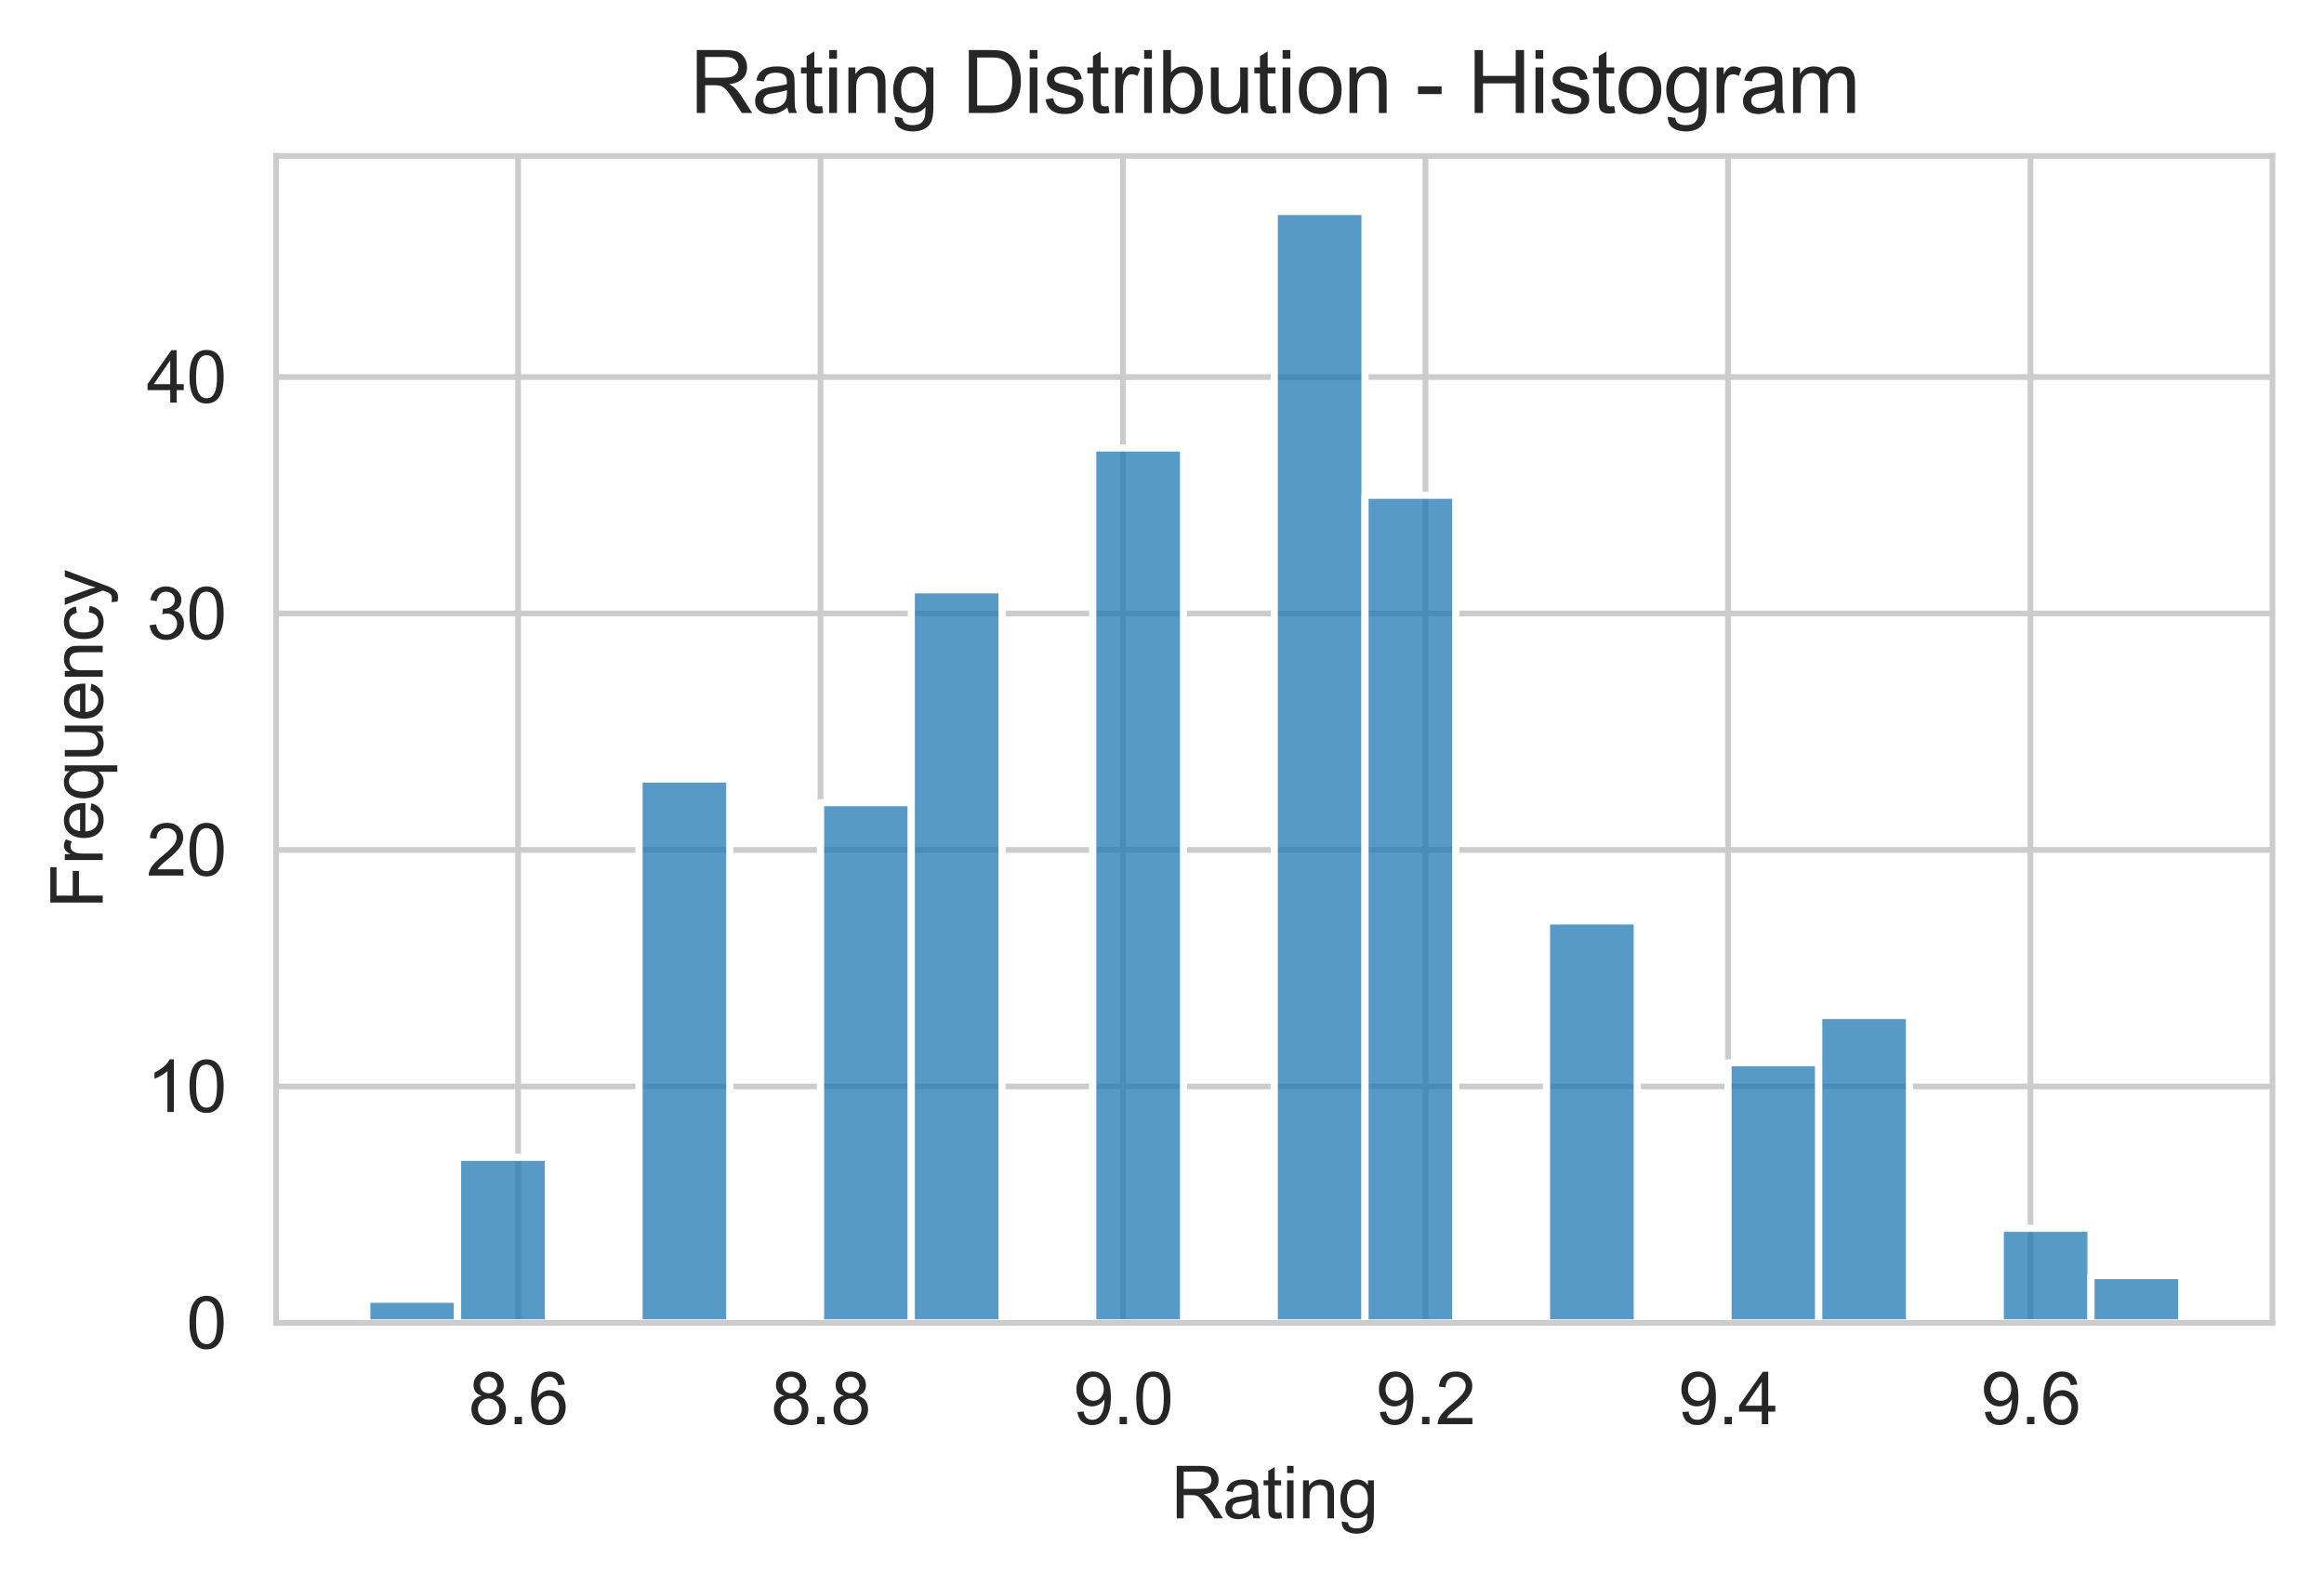 <?xml version="1.0" encoding="utf-8" standalone="no"?>
<!DOCTYPE svg PUBLIC "-//W3C//DTD SVG 1.1//EN"
  "http://www.w3.org/Graphics/SVG/1.1/DTD/svg11.dtd">
<svg xmlns:xlink="http://www.w3.org/1999/xlink" width="324.78pt" height="221.477pt" viewBox="0 0 324.78 221.477" xmlns="http://www.w3.org/2000/svg" version="1.1">
 <defs>
  <style type="text/css">*{stroke-linejoin: round; stroke-linecap: butt}</style>
 </defs>
 <g id="figure_1">
  <g id="patch_1">
   <path d="M 0 221.477 
L 324.78 221.477 
L 324.78 0 
L 0 0 
z
" style="fill: #ffffff"/>
  </g>
  <g id="axes_1">
   <g id="patch_2">
    <path d="M 38.58 184.869 
L 317.58 184.869 
L 317.58 21.789 
L 38.58 21.789 
z
" style="fill: #ffffff"/>
   </g>
   <g id="matplotlib.axis_1">
    <g id="xtick_1">
     <g id="line2d_1">
      <path d="M 72.398 184.869 
L 72.398 21.789 
" clip-path="url(#p95f0b08290)" style="fill: none; stroke: #cccccc; stroke-width: 0.8; stroke-linecap: round"/>
     </g>
     <g id="text_1">
      <!-- 8.6 -->
      <g style="fill: #262626" transform="translate(65.448 199.027)scale(0.1 -0.1)">
       <defs>
        <path id="ArialUnicodeMS-38" d="M 2425 2478 
Q 3284 2203 3284 1306 
Q 3284 716 2862 319 
Q 2441 -78 1778 -78 
Q 1109 -78 689 322 
Q 269 722 269 1325 
Q 269 1759 505 2084 
Q 741 2409 1141 2478 
L 1141 2491 
Q 453 2703 453 3419 
Q 453 3925 815 4264 
Q 1178 4603 1766 4603 
Q 2363 4603 2730 4253 
Q 3097 3903 3097 3406 
Q 3097 2731 2425 2491 
L 2425 2478 
z
M 1778 2700 
Q 2094 2700 2308 2901 
Q 2522 3103 2522 3406 
Q 2522 3716 2305 3928 
Q 2088 4141 1772 4141 
Q 1450 4141 1240 3931 
Q 1031 3722 1031 3438 
Q 1031 3097 1247 2898 
Q 1463 2700 1778 2700 
z
M 1778 384 
Q 2175 384 2440 640 
Q 2706 897 2706 1306 
Q 2706 1716 2432 1978 
Q 2159 2241 1766 2241 
Q 1356 2241 1100 1970 
Q 844 1700 844 1319 
Q 844 922 1108 653 
Q 1372 384 1778 384 
z
" transform="scale(0.016)"/>
        <path id="ArialUnicodeMS-2e" d="M 1209 0 
L 569 0 
L 569 641 
L 1209 641 
L 1209 0 
z
" transform="scale(0.016)"/>
        <path id="ArialUnicodeMS-36" d="M 838 2363 
Q 1225 2969 1941 2969 
Q 2503 2969 2897 2553 
Q 3291 2138 3291 1491 
Q 3291 838 2898 380 
Q 2506 -78 1856 -78 
Q 1197 -78 733 409 
Q 269 897 269 2144 
Q 269 3369 689 3986 
Q 1109 4603 1906 4603 
Q 2422 4603 2778 4315 
Q 3134 4028 3213 3463 
L 2650 3413 
Q 2497 4141 1875 4141 
Q 1444 4141 1134 3712 
Q 825 3284 825 2363 
L 838 2363 
z
M 1844 384 
Q 2231 384 2472 696 
Q 2713 1009 2713 1453 
Q 2713 1897 2472 2187 
Q 2231 2478 1825 2478 
Q 1453 2478 1184 2204 
Q 916 1931 916 1484 
Q 916 1028 1180 706 
Q 1444 384 1844 384 
z
" transform="scale(0.016)"/>
       </defs>
       <use xlink:href="#ArialUnicodeMS-38"/>
       <use xlink:href="#ArialUnicodeMS-2e" x="55.615"/>
       <use xlink:href="#ArialUnicodeMS-36" x="83.398"/>
      </g>
     </g>
    </g>
    <g id="xtick_2">
     <g id="line2d_2">
      <path d="M 114.671 184.869 
L 114.671 21.789 
" clip-path="url(#p95f0b08290)" style="fill: none; stroke: #cccccc; stroke-width: 0.8; stroke-linecap: round"/>
     </g>
     <g id="text_2">
      <!-- 8.8 -->
      <g style="fill: #262626" transform="translate(107.721 199.027)scale(0.1 -0.1)">
       <use xlink:href="#ArialUnicodeMS-38"/>
       <use xlink:href="#ArialUnicodeMS-2e" x="55.615"/>
       <use xlink:href="#ArialUnicodeMS-38" x="83.398"/>
      </g>
     </g>
    </g>
    <g id="xtick_3">
     <g id="line2d_3">
      <path d="M 156.943 184.869 
L 156.943 21.789 
" clip-path="url(#p95f0b08290)" style="fill: none; stroke: #cccccc; stroke-width: 0.8; stroke-linecap: round"/>
     </g>
     <g id="text_3">
      <!-- 9.0 -->
      <g style="fill: #262626" transform="translate(149.993 199.027)scale(0.1 -0.1)">
       <defs>
        <path id="ArialUnicodeMS-39" d="M 2713 2156 
Q 2547 1888 2258 1722 
Q 1969 1556 1631 1556 
Q 1066 1556 670 1970 
Q 275 2384 275 3053 
Q 275 3734 678 4168 
Q 1081 4603 1716 4603 
Q 2353 4603 2818 4106 
Q 3284 3609 3284 2388 
Q 3284 1147 2859 534 
Q 2434 -78 1644 -78 
Q 1128 -78 781 205 
Q 434 488 359 1063 
L 897 1106 
Q 1025 384 1656 384 
Q 2175 384 2450 857 
Q 2725 1331 2725 2156 
L 2713 2156 
z
M 1766 2047 
Q 2178 2047 2420 2339 
Q 2663 2631 2663 3078 
Q 2663 3531 2414 3836 
Q 2166 4141 1778 4141 
Q 1388 4141 1119 3817 
Q 850 3494 850 3034 
Q 850 2600 1114 2323 
Q 1378 2047 1766 2047 
z
" transform="scale(0.016)"/>
        <path id="ArialUnicodeMS-30" d="M 1778 4603 
Q 3272 4603 3272 2259 
Q 3272 1075 2886 498 
Q 2500 -78 1778 -78 
Q 288 -78 288 2259 
Q 288 3444 673 4023 
Q 1059 4603 1778 4603 
z
M 1778 384 
Q 2231 384 2462 823 
Q 2694 1263 2694 2259 
Q 2694 2953 2592 3351 
Q 2491 3750 2286 3945 
Q 2081 4141 1772 4141 
Q 1319 4141 1091 3694 
Q 863 3247 863 2259 
Q 863 1575 966 1175 
Q 1069 775 1272 579 
Q 1475 384 1778 384 
z
" transform="scale(0.016)"/>
       </defs>
       <use xlink:href="#ArialUnicodeMS-39"/>
       <use xlink:href="#ArialUnicodeMS-2e" x="55.615"/>
       <use xlink:href="#ArialUnicodeMS-30" x="83.398"/>
      </g>
     </g>
    </g>
    <g id="xtick_4">
     <g id="line2d_4">
      <path d="M 199.216 184.869 
L 199.216 21.789 
" clip-path="url(#p95f0b08290)" style="fill: none; stroke: #cccccc; stroke-width: 0.8; stroke-linecap: round"/>
     </g>
     <g id="text_4">
      <!-- 9.2 -->
      <g style="fill: #262626" transform="translate(192.266 199.027)scale(0.1 -0.1)">
       <defs>
        <path id="ArialUnicodeMS-32" d="M 3231 0 
L 197 0 
Q 197 388 467 784 
Q 738 1181 1478 1778 
Q 1931 2141 2287 2539 
Q 2644 2938 2644 3341 
Q 2644 3688 2398 3914 
Q 2153 4141 1778 4141 
Q 1400 4141 1144 3908 
Q 888 3675 884 3213 
L 306 3278 
Q 359 3922 764 4262 
Q 1169 4603 1791 4603 
Q 2466 4603 2842 4229 
Q 3219 3856 3219 3328 
Q 3219 2888 2901 2436 
Q 2584 1984 1638 1228 
Q 1141 831 978 544 
L 3231 544 
L 3231 0 
z
" transform="scale(0.016)"/>
       </defs>
       <use xlink:href="#ArialUnicodeMS-39"/>
       <use xlink:href="#ArialUnicodeMS-2e" x="55.615"/>
       <use xlink:href="#ArialUnicodeMS-32" x="83.398"/>
      </g>
     </g>
    </g>
    <g id="xtick_5">
     <g id="line2d_5">
      <path d="M 241.489 184.869 
L 241.489 21.789 
" clip-path="url(#p95f0b08290)" style="fill: none; stroke: #cccccc; stroke-width: 0.8; stroke-linecap: round"/>
     </g>
     <g id="text_5">
      <!-- 9.4 -->
      <g style="fill: #262626" transform="translate(234.539 199.027)scale(0.1 -0.1)">
       <defs>
        <path id="ArialUnicodeMS-34" d="M 3263 1094 
L 2644 1094 
L 2644 0 
L 2081 0 
L 2081 1094 
L 97 1094 
L 97 1613 
L 2181 4581 
L 2644 4581 
L 2644 1613 
L 3263 1613 
L 3263 1094 
z
M 2081 1613 
L 2081 3681 
L 2069 3681 
L 647 1613 
L 2081 1613 
z
" transform="scale(0.016)"/>
       </defs>
       <use xlink:href="#ArialUnicodeMS-39"/>
       <use xlink:href="#ArialUnicodeMS-2e" x="55.615"/>
       <use xlink:href="#ArialUnicodeMS-34" x="83.398"/>
      </g>
     </g>
    </g>
    <g id="xtick_6">
     <g id="line2d_6">
      <path d="M 283.762 184.869 
L 283.762 21.789 
" clip-path="url(#p95f0b08290)" style="fill: none; stroke: #cccccc; stroke-width: 0.8; stroke-linecap: round"/>
     </g>
     <g id="text_6">
      <!-- 9.6 -->
      <g style="fill: #262626" transform="translate(276.812 199.027)scale(0.1 -0.1)">
       <use xlink:href="#ArialUnicodeMS-39"/>
       <use xlink:href="#ArialUnicodeMS-2e" x="55.615"/>
       <use xlink:href="#ArialUnicodeMS-36" x="83.398"/>
      </g>
     </g>
    </g>
    <g id="text_7">
     <!-- Rating -->
     <g style="fill: #262626" transform="translate(163.627 212.177)scale(0.1 -0.1)">
      <defs>
       <path id="ArialUnicodeMS-52" d="M 4550 0 
L 3788 0 
Q 3103 1081 2937 1328 
Q 2772 1575 2589 1751 
Q 2406 1928 2245 1975 
Q 2084 2022 1819 2022 
L 1119 2022 
L 1119 0 
L 513 0 
L 513 4581 
L 2541 4581 
Q 2956 4581 3237 4528 
Q 3519 4475 3731 4304 
Q 3944 4134 4058 3875 
Q 4172 3616 4172 3328 
Q 4172 2809 3844 2493 
Q 3516 2178 2888 2094 
L 2888 2081 
Q 3347 1878 3750 1247 
L 4550 0 
z
M 1119 2566 
L 2419 2566 
Q 2813 2566 3042 2633 
Q 3272 2700 3409 2894 
Q 3547 3088 3547 3328 
Q 3547 3641 3319 3859 
Q 3091 4078 2566 4078 
L 1119 4078 
L 1119 2566 
z
" transform="scale(0.016)"/>
       <path id="ArialUnicodeMS-61" d="M 3303 0 
L 2713 0 
Q 2631 156 2597 409 
Q 2031 -78 1375 -78 
Q 850 -78 547 184 
Q 244 447 244 878 
Q 244 1291 536 1558 
Q 828 1825 1550 1913 
L 2075 1991 
Q 2369 2038 2559 2106 
Q 2559 2359 2543 2464 
Q 2528 2569 2451 2681 
Q 2375 2794 2206 2862 
Q 2038 2931 1753 2931 
Q 1391 2931 1180 2797 
Q 969 2663 891 2297 
L 341 2369 
Q 431 2878 806 3134 
Q 1181 3391 1838 3391 
Q 2434 3391 2714 3214 
Q 2994 3038 3058 2788 
Q 3122 2538 3122 2144 
L 3122 1388 
Q 3122 697 3148 461 
Q 3175 225 3303 0 
z
M 2559 1459 
L 2559 1663 
Q 2119 1516 1481 1430 
Q 844 1344 844 891 
Q 844 663 1016 514 
Q 1188 366 1509 366 
Q 1925 366 2242 614 
Q 2559 863 2559 1459 
z
" transform="scale(0.016)"/>
       <path id="ArialUnicodeMS-74" d="M 1722 6 
Q 1472 -44 1300 -44 
Q 931 -44 762 86 
Q 594 216 556 416 
Q 519 616 519 972 
L 519 2881 
L 109 2881 
L 109 3316 
L 519 3316 
L 519 4141 
L 1081 4481 
L 1081 3316 
L 1644 3316 
L 1644 2881 
L 1081 2881 
L 1081 941 
Q 1081 691 1132 586 
Q 1184 481 1394 481 
Q 1516 481 1644 506 
L 1722 6 
z
" transform="scale(0.016)"/>
       <path id="ArialUnicodeMS-69" d="M 991 0 
L 428 0 
L 428 3316 
L 991 3316 
L 991 0 
z
M 991 3944 
L 428 3944 
L 428 4581 
L 991 4581 
L 991 3944 
z
" transform="scale(0.016)"/>
       <path id="ArialUnicodeMS-6e" d="M 3138 0 
L 2572 0 
L 2572 2016 
Q 2572 2525 2389 2715 
Q 2206 2906 1881 2906 
Q 1631 2906 1407 2784 
Q 1184 2663 1090 2441 
Q 997 2219 997 1813 
L 997 0 
L 434 0 
L 434 3316 
L 941 3316 
L 941 2847 
L 953 2847 
Q 1131 3119 1392 3255 
Q 1653 3391 1997 3391 
Q 2259 3391 2515 3297 
Q 2772 3203 2917 3015 
Q 3063 2828 3100 2615 
Q 3138 2403 3138 2041 
L 3138 0 
z
" transform="scale(0.016)"/>
       <path id="ArialUnicodeMS-67" d="M 3144 447 
Q 3144 -259 3003 -607 
Q 2863 -956 2503 -1150 
Q 2144 -1344 1644 -1344 
Q 1081 -1344 706 -1094 
Q 331 -844 331 -275 
L 878 -359 
Q 909 -622 1098 -753 
Q 1288 -884 1638 -884 
Q 2075 -884 2278 -706 
Q 2481 -528 2526 -272 
Q 2572 -16 2572 434 
Q 2206 0 1650 0 
Q 1003 0 611 478 
Q 219 956 219 1684 
Q 219 2416 600 2903 
Q 981 3391 1656 3391 
Q 2244 3391 2613 2919 
L 2625 2919 
L 2625 3316 
L 3144 3316 
L 3144 447 
z
M 1703 459 
Q 2063 459 2341 745 
Q 2619 1031 2619 1703 
Q 2619 2297 2353 2614 
Q 2088 2931 1697 2931 
Q 1297 2931 1045 2606 
Q 794 2281 794 1716 
Q 794 1063 1058 761 
Q 1322 459 1703 459 
z
" transform="scale(0.016)"/>
      </defs>
      <use xlink:href="#ArialUnicodeMS-52"/>
      <use xlink:href="#ArialUnicodeMS-61" x="72.217"/>
      <use xlink:href="#ArialUnicodeMS-74" x="127.832"/>
      <use xlink:href="#ArialUnicodeMS-69" x="155.615"/>
      <use xlink:href="#ArialUnicodeMS-6e" x="177.832"/>
      <use xlink:href="#ArialUnicodeMS-67" x="233.447"/>
     </g>
    </g>
   </g>
   <g id="matplotlib.axis_2">
    <g id="ytick_1">
     <g id="line2d_7">
      <path d="M 38.58 184.869 
L 317.58 184.869 
" clip-path="url(#p95f0b08290)" style="fill: none; stroke: #cccccc; stroke-width: 0.8; stroke-linecap: round"/>
     </g>
     <g id="text_8">
      <!-- 0 -->
      <g style="fill: #262626" transform="translate(26.019 188.448)scale(0.1 -0.1)">
       <use xlink:href="#ArialUnicodeMS-30"/>
      </g>
     </g>
    </g>
    <g id="ytick_2">
     <g id="line2d_8">
      <path d="M 38.58 151.824 
L 317.58 151.824 
" clip-path="url(#p95f0b08290)" style="fill: none; stroke: #cccccc; stroke-width: 0.8; stroke-linecap: round"/>
     </g>
     <g id="text_9">
      <!-- 10 -->
      <g style="fill: #262626" transform="translate(20.458 155.403)scale(0.1 -0.1)">
       <defs>
        <path id="ArialUnicodeMS-31" d="M 2400 0 
L 1838 0 
L 1838 3584 
Q 1416 3184 709 2906 
L 709 3450 
Q 1681 3916 2034 4603 
L 2400 4603 
L 2400 0 
z
" transform="scale(0.016)"/>
       </defs>
       <use xlink:href="#ArialUnicodeMS-31"/>
       <use xlink:href="#ArialUnicodeMS-30" x="55.615"/>
      </g>
     </g>
    </g>
    <g id="ytick_3">
     <g id="line2d_9">
      <path d="M 38.58 118.778 
L 317.58 118.778 
" clip-path="url(#p95f0b08290)" style="fill: none; stroke: #cccccc; stroke-width: 0.8; stroke-linecap: round"/>
     </g>
     <g id="text_10">
      <!-- 20 -->
      <g style="fill: #262626" transform="translate(20.458 122.357)scale(0.1 -0.1)">
       <use xlink:href="#ArialUnicodeMS-32"/>
       <use xlink:href="#ArialUnicodeMS-30" x="55.615"/>
      </g>
     </g>
    </g>
    <g id="ytick_4">
     <g id="line2d_10">
      <path d="M 38.58 85.733 
L 317.58 85.733 
" clip-path="url(#p95f0b08290)" style="fill: none; stroke: #cccccc; stroke-width: 0.8; stroke-linecap: round"/>
     </g>
     <g id="text_11">
      <!-- 30 -->
      <g style="fill: #262626" transform="translate(20.458 89.312)scale(0.1 -0.1)">
       <defs>
        <path id="ArialUnicodeMS-33" d="M 2425 2478 
Q 2850 2397 3067 2067 
Q 3284 1738 3284 1350 
Q 3284 725 2829 323 
Q 2375 -78 1741 -78 
Q 1134 -78 740 275 
Q 347 628 281 1209 
L 844 1288 
Q 928 834 1151 609 
Q 1375 384 1741 384 
Q 2134 384 2407 661 
Q 2681 938 2681 1338 
Q 2681 1722 2432 1975 
Q 2184 2228 1784 2228 
Q 1622 2228 1388 2169 
L 1453 2663 
Q 1678 2663 1809 2684 
Q 1941 2706 2103 2790 
Q 2266 2875 2372 3033 
Q 2478 3191 2478 3425 
Q 2478 3766 2251 3953 
Q 2025 4141 1728 4141 
Q 1388 4141 1173 3925 
Q 959 3709 903 3309 
L 341 3413 
Q 450 4009 823 4306 
Q 1197 4603 1716 4603 
Q 2288 4603 2670 4258 
Q 3053 3913 3053 3413 
Q 3053 2772 2425 2491 
L 2425 2478 
z
" transform="scale(0.016)"/>
       </defs>
       <use xlink:href="#ArialUnicodeMS-33"/>
       <use xlink:href="#ArialUnicodeMS-30" x="55.615"/>
      </g>
     </g>
    </g>
    <g id="ytick_5">
     <g id="line2d_11">
      <path d="M 38.58 52.687 
L 317.58 52.687 
" clip-path="url(#p95f0b08290)" style="fill: none; stroke: #cccccc; stroke-width: 0.8; stroke-linecap: round"/>
     </g>
     <g id="text_12">
      <!-- 40 -->
      <g style="fill: #262626" transform="translate(20.458 56.266)scale(0.1 -0.1)">
       <use xlink:href="#ArialUnicodeMS-34"/>
       <use xlink:href="#ArialUnicodeMS-30" x="55.615"/>
      </g>
     </g>
    </g>
    <g id="text_13">
     <!-- Frequency -->
     <g style="fill: #262626" transform="translate(14.358 126.95)rotate(-90)scale(0.1 -0.1)">
      <defs>
       <path id="ArialUnicodeMS-46" d="M 3603 4038 
L 1119 4038 
L 1119 2619 
L 3272 2619 
L 3272 2075 
L 1119 2075 
L 1119 0 
L 513 0 
L 513 4581 
L 3603 4581 
L 3603 4038 
z
" transform="scale(0.016)"/>
       <path id="ArialUnicodeMS-72" d="M 2216 3213 
L 2022 2694 
Q 1813 2816 1613 2816 
Q 1297 2816 1134 2533 
Q 972 2250 972 1741 
L 972 0 
L 409 0 
L 409 3316 
L 922 3316 
L 922 2816 
L 934 2816 
Q 1203 3391 1638 3391 
Q 1925 3391 2216 3213 
z
" transform="scale(0.016)"/>
       <path id="ArialUnicodeMS-65" d="M 3309 1516 
L 825 1516 
Q 859 966 1139 675 
Q 1419 384 1838 384 
Q 2159 384 2378 554 
Q 2597 725 2713 1069 
L 3291 997 
Q 3150 478 2775 200 
Q 2400 -78 1838 -78 
Q 1091 -78 670 380 
Q 250 838 250 1631 
Q 250 2416 658 2903 
Q 1066 3391 1806 3391 
Q 2169 3391 2505 3231 
Q 2841 3072 3075 2689 
Q 3309 2306 3309 1516 
z
M 2731 1978 
Q 2697 2484 2417 2707 
Q 2138 2931 1806 2931 
Q 1409 2931 1153 2665 
Q 897 2400 856 1978 
L 2731 1978 
z
" transform="scale(0.016)"/>
       <path id="ArialUnicodeMS-71" d="M 3122 -1275 
L 2559 -1275 
L 2559 347 
L 2547 347 
Q 2222 -78 1691 -78 
Q 1078 -78 661 398 
Q 244 875 244 1684 
Q 244 2444 622 2917 
Q 1000 3391 1650 3391 
Q 2281 3391 2597 2888 
L 2613 2888 
L 2613 3316 
L 3122 3316 
L 3122 -1275 
z
M 1728 384 
Q 2125 384 2372 703 
Q 2619 1022 2619 1638 
Q 2619 2219 2362 2584 
Q 2106 2950 1703 2950 
Q 1316 2950 1067 2622 
Q 819 2294 819 1684 
Q 819 1256 934 965 
Q 1050 675 1262 529 
Q 1475 384 1728 384 
z
" transform="scale(0.016)"/>
       <path id="ArialUnicodeMS-75" d="M 3116 0 
L 2613 0 
L 2613 488 
L 2597 488 
Q 2216 -78 1556 -78 
Q 1209 -78 914 83 
Q 619 244 520 526 
Q 422 809 422 1259 
L 422 3316 
L 984 3316 
L 984 1478 
Q 984 1038 1026 847 
Q 1069 656 1247 532 
Q 1425 409 1672 409 
Q 1991 409 2272 629 
Q 2553 850 2553 1544 
L 2553 3316 
L 3116 3316 
L 3116 0 
z
" transform="scale(0.016)"/>
       <path id="ArialUnicodeMS-63" d="M 3144 1147 
Q 3034 513 2643 217 
Q 2253 -78 1759 -78 
Q 1038 -78 644 395 
Q 250 869 250 1650 
Q 250 2297 476 2686 
Q 703 3075 1043 3233 
Q 1384 3391 1759 3391 
Q 2272 3391 2636 3125 
Q 3000 2859 3084 2344 
L 2541 2259 
Q 2456 2594 2267 2762 
Q 2078 2931 1784 2931 
Q 1313 2931 1069 2597 
Q 825 2263 825 1663 
Q 825 1050 1064 717 
Q 1303 384 1753 384 
Q 2116 384 2323 592 
Q 2531 800 2584 1216 
L 3144 1147 
z
" transform="scale(0.016)"/>
       <path id="ArialUnicodeMS-79" d="M 3150 3316 
L 1881 -56 
Q 1878 -63 1875 -78 
Q 1694 -641 1451 -992 
Q 1209 -1344 763 -1344 
Q 613 -1344 397 -1281 
L 341 -750 
Q 503 -800 659 -800 
Q 972 -800 1092 -628 
Q 1213 -456 1363 -6 
L 103 3316 
L 709 3316 
L 1491 1144 
Q 1559 944 1638 628 
L 1650 628 
Q 1728 991 1850 1319 
L 2578 3316 
L 3150 3316 
z
" transform="scale(0.016)"/>
      </defs>
      <use xlink:href="#ArialUnicodeMS-46"/>
      <use xlink:href="#ArialUnicodeMS-72" x="61.084"/>
      <use xlink:href="#ArialUnicodeMS-65" x="94.385"/>
      <use xlink:href="#ArialUnicodeMS-71" x="150"/>
      <use xlink:href="#ArialUnicodeMS-75" x="205.615"/>
      <use xlink:href="#ArialUnicodeMS-65" x="261.23"/>
      <use xlink:href="#ArialUnicodeMS-6e" x="316.846"/>
      <use xlink:href="#ArialUnicodeMS-63" x="372.461"/>
      <use xlink:href="#ArialUnicodeMS-79" x="422.461"/>
     </g>
    </g>
   </g>
   <g id="patch_3">
    <path d="M 51.262 184.869 
L 63.943 184.869 
L 63.943 181.565 
L 51.262 181.565 
z
" clip-path="url(#p95f0b08290)" style="fill: #1f77b4; fill-opacity: 0.75; stroke: #ffffff; stroke-linejoin: miter"/>
   </g>
   <g id="patch_4">
    <path d="M 63.943 184.869 
L 76.625 184.869 
L 76.625 161.737 
L 63.943 161.737 
z
" clip-path="url(#p95f0b08290)" style="fill: #1f77b4; fill-opacity: 0.75; stroke: #ffffff; stroke-linejoin: miter"/>
   </g>
   <g id="patch_5">
    <path d="M 76.625 184.869 
L 89.307 184.869 
L 89.307 184.869 
L 76.625 184.869 
z
" clip-path="url(#p95f0b08290)" style="fill: #1f77b4; fill-opacity: 0.75; stroke: #ffffff; stroke-linejoin: miter"/>
   </g>
   <g id="patch_6">
    <path d="M 89.307 184.869 
L 101.989 184.869 
L 101.989 108.865 
L 89.307 108.865 
z
" clip-path="url(#p95f0b08290)" style="fill: #1f77b4; fill-opacity: 0.75; stroke: #ffffff; stroke-linejoin: miter"/>
   </g>
   <g id="patch_7">
    <path d="M 101.989 184.869 
L 114.671 184.869 
L 114.671 184.869 
L 101.989 184.869 
z
" clip-path="url(#p95f0b08290)" style="fill: #1f77b4; fill-opacity: 0.75; stroke: #ffffff; stroke-linejoin: miter"/>
   </g>
   <g id="patch_8">
    <path d="M 114.671 184.869 
L 127.352 184.869 
L 127.352 112.169 
L 114.671 112.169 
z
" clip-path="url(#p95f0b08290)" style="fill: #1f77b4; fill-opacity: 0.75; stroke: #ffffff; stroke-linejoin: miter"/>
   </g>
   <g id="patch_9">
    <path d="M 127.352 184.869 
L 140.034 184.869 
L 140.034 82.428 
L 127.352 82.428 
z
" clip-path="url(#p95f0b08290)" style="fill: #1f77b4; fill-opacity: 0.75; stroke: #ffffff; stroke-linejoin: miter"/>
   </g>
   <g id="patch_10">
    <path d="M 140.034 184.869 
L 152.716 184.869 
L 152.716 184.869 
L 140.034 184.869 
z
" clip-path="url(#p95f0b08290)" style="fill: #1f77b4; fill-opacity: 0.75; stroke: #ffffff; stroke-linejoin: miter"/>
   </g>
   <g id="patch_11">
    <path d="M 152.716 184.869 
L 165.398 184.869 
L 165.398 62.601 
L 152.716 62.601 
z
" clip-path="url(#p95f0b08290)" style="fill: #1f77b4; fill-opacity: 0.75; stroke: #ffffff; stroke-linejoin: miter"/>
   </g>
   <g id="patch_12">
    <path d="M 165.398 184.869 
L 178.08 184.869 
L 178.08 184.869 
L 165.398 184.869 
z
" clip-path="url(#p95f0b08290)" style="fill: #1f77b4; fill-opacity: 0.75; stroke: #ffffff; stroke-linejoin: miter"/>
   </g>
   <g id="patch_13">
    <path d="M 178.08 184.869 
L 190.762 184.869 
L 190.762 29.555 
L 178.08 29.555 
z
" clip-path="url(#p95f0b08290)" style="fill: #1f77b4; fill-opacity: 0.75; stroke: #ffffff; stroke-linejoin: miter"/>
   </g>
   <g id="patch_14">
    <path d="M 190.762 184.869 
L 203.443 184.869 
L 203.443 69.21 
L 190.762 69.21 
z
" clip-path="url(#p95f0b08290)" style="fill: #1f77b4; fill-opacity: 0.75; stroke: #ffffff; stroke-linejoin: miter"/>
   </g>
   <g id="patch_15">
    <path d="M 203.443 184.869 
L 216.125 184.869 
L 216.125 184.869 
L 203.443 184.869 
z
" clip-path="url(#p95f0b08290)" style="fill: #1f77b4; fill-opacity: 0.75; stroke: #ffffff; stroke-linejoin: miter"/>
   </g>
   <g id="patch_16">
    <path d="M 216.125 184.869 
L 228.807 184.869 
L 228.807 128.692 
L 216.125 128.692 
z
" clip-path="url(#p95f0b08290)" style="fill: #1f77b4; fill-opacity: 0.75; stroke: #ffffff; stroke-linejoin: miter"/>
   </g>
   <g id="patch_17">
    <path d="M 228.807 184.869 
L 241.489 184.869 
L 241.489 184.869 
L 228.807 184.869 
z
" clip-path="url(#p95f0b08290)" style="fill: #1f77b4; fill-opacity: 0.75; stroke: #ffffff; stroke-linejoin: miter"/>
   </g>
   <g id="patch_18">
    <path d="M 241.489 184.869 
L 254.171 184.869 
L 254.171 148.519 
L 241.489 148.519 
z
" clip-path="url(#p95f0b08290)" style="fill: #1f77b4; fill-opacity: 0.75; stroke: #ffffff; stroke-linejoin: miter"/>
   </g>
   <g id="patch_19">
    <path d="M 254.171 184.869 
L 266.852 184.869 
L 266.852 141.91 
L 254.171 141.91 
z
" clip-path="url(#p95f0b08290)" style="fill: #1f77b4; fill-opacity: 0.75; stroke: #ffffff; stroke-linejoin: miter"/>
   </g>
   <g id="patch_20">
    <path d="M 266.852 184.869 
L 279.534 184.869 
L 279.534 184.869 
L 266.852 184.869 
z
" clip-path="url(#p95f0b08290)" style="fill: #1f77b4; fill-opacity: 0.75; stroke: #ffffff; stroke-linejoin: miter"/>
   </g>
   <g id="patch_21">
    <path d="M 279.534 184.869 
L 292.216 184.869 
L 292.216 171.651 
L 279.534 171.651 
z
" clip-path="url(#p95f0b08290)" style="fill: #1f77b4; fill-opacity: 0.75; stroke: #ffffff; stroke-linejoin: miter"/>
   </g>
   <g id="patch_22">
    <path d="M 292.216 184.869 
L 304.898 184.869 
L 304.898 178.26 
L 292.216 178.26 
z
" clip-path="url(#p95f0b08290)" style="fill: #1f77b4; fill-opacity: 0.75; stroke: #ffffff; stroke-linejoin: miter"/>
   </g>
   <g id="patch_23">
    <path d="M 38.58 184.869 
L 38.58 21.789 
" style="fill: none; stroke: #cccccc; stroke-width: 0.8; stroke-linejoin: miter; stroke-linecap: square"/>
   </g>
   <g id="patch_24">
    <path d="M 317.58 184.869 
L 317.58 21.789 
" style="fill: none; stroke: #cccccc; stroke-width: 0.8; stroke-linejoin: miter; stroke-linecap: square"/>
   </g>
   <g id="patch_25">
    <path d="M 38.58 184.869 
L 317.58 184.869 
" style="fill: none; stroke: #cccccc; stroke-width: 0.8; stroke-linejoin: miter; stroke-linecap: square"/>
   </g>
   <g id="patch_26">
    <path d="M 38.58 21.789 
L 317.58 21.789 
" style="fill: none; stroke: #cccccc; stroke-width: 0.8; stroke-linejoin: miter; stroke-linecap: square"/>
   </g>
   <g id="text_14">
    <!-- Rating Distribution - Histogram -->
    <g style="fill: #262626" transform="translate(96.39 15.789)scale(0.12 -0.12)">
     <defs>
      <path id="ArialUnicodeMS-20" transform="scale(0.016)"/>
      <path id="ArialUnicodeMS-44" d="M 513 4581 
L 2094 4581 
Q 2509 4581 2809 4539 
Q 3109 4497 3382 4333 
Q 3656 4169 3861 3881 
Q 4066 3594 4183 3220 
Q 4300 2847 4300 2316 
Q 4300 1303 3819 651 
Q 3338 0 2163 0 
L 513 0 
L 513 4581 
z
M 1119 544 
L 2100 544 
Q 2400 544 2636 581 
Q 2872 619 3114 784 
Q 3356 950 3515 1328 
Q 3675 1706 3675 2328 
Q 3675 2672 3614 2970 
Q 3553 3269 3389 3514 
Q 3225 3759 3012 3873 
Q 2800 3988 2598 4013 
Q 2397 4038 2081 4038 
L 1119 4038 
L 1119 544 
z
" transform="scale(0.016)"/>
      <path id="ArialUnicodeMS-73" d="M 2278 2388 
Q 2241 2659 2058 2795 
Q 1875 2931 1550 2931 
Q 1228 2931 1029 2822 
Q 831 2713 831 2503 
Q 831 2306 989 2222 
Q 1147 2138 1613 2016 
Q 2138 1881 2398 1778 
Q 2659 1675 2804 1489 
Q 2950 1303 2950 972 
Q 2950 528 2587 225 
Q 2225 -78 1619 -78 
Q 988 -78 633 189 
Q 278 456 197 991 
L 756 1075 
Q 800 728 1014 556 
Q 1228 384 1613 384 
Q 1981 384 2178 539 
Q 2375 694 2375 916 
Q 2375 1066 2284 1156 
Q 2194 1247 2058 1292 
Q 1922 1338 1447 1453 
Q 741 1622 514 1862 
Q 288 2103 288 2438 
Q 288 2853 619 3122 
Q 950 3391 1509 3391 
Q 2103 3391 2433 3158 
Q 2763 2925 2828 2463 
L 2278 2388 
z
" transform="scale(0.016)"/>
      <path id="ArialUnicodeMS-62" d="M 1006 2944 
Q 1319 3391 1900 3391 
Q 2541 3391 2925 2925 
Q 3309 2459 3309 1709 
Q 3309 844 2879 383 
Q 2450 -78 1875 -78 
Q 1291 -78 966 416 
L 953 416 
L 953 0 
L 428 0 
L 428 4581 
L 991 4581 
L 991 2944 
L 1006 2944 
z
M 1831 384 
Q 2222 384 2476 720 
Q 2731 1056 2731 1663 
Q 2731 2247 2497 2589 
Q 2263 2931 1850 2931 
Q 1444 2931 1195 2578 
Q 947 2225 947 1684 
Q 947 1156 1050 932 
Q 1153 709 1361 546 
Q 1569 384 1831 384 
z
" transform="scale(0.016)"/>
      <path id="ArialUnicodeMS-6f" d="M 1778 3391 
Q 2450 3391 2892 2953 
Q 3334 2516 3334 1709 
Q 3334 731 2856 326 
Q 2378 -78 1778 -78 
Q 1150 -78 687 337 
Q 225 753 225 1656 
Q 225 2531 672 2961 
Q 1119 3391 1778 3391 
z
M 1778 384 
Q 2259 384 2509 740 
Q 2759 1097 2759 1678 
Q 2759 2300 2476 2615 
Q 2194 2931 1778 2931 
Q 1350 2931 1075 2611 
Q 800 2291 800 1656 
Q 800 1025 1079 704 
Q 1359 384 1778 384 
z
" transform="scale(0.016)"/>
      <path id="ArialUnicodeMS-2d" d="M 1925 1375 
L 206 1375 
L 206 1941 
L 1925 1941 
L 1925 1375 
z
" transform="scale(0.016)"/>
      <path id="ArialUnicodeMS-48" d="M 4109 0 
L 3500 0 
L 3500 2156 
L 1119 2156 
L 1119 0 
L 513 0 
L 513 4581 
L 1119 4581 
L 1119 2700 
L 3500 2700 
L 3500 4581 
L 4109 4581 
L 4109 0 
z
" transform="scale(0.016)"/>
      <path id="ArialUnicodeMS-6d" d="M 4922 0 
L 4359 0 
L 4359 2094 
Q 4359 2325 4328 2489 
Q 4297 2653 4167 2779 
Q 4038 2906 3763 2906 
Q 3431 2906 3190 2675 
Q 2950 2444 2950 1925 
L 2950 0 
L 2388 0 
L 2388 2156 
Q 2388 2588 2236 2747 
Q 2084 2906 1806 2906 
Q 1444 2906 1211 2656 
Q 978 2406 978 1722 
L 978 0 
L 416 0 
L 416 3316 
L 922 3316 
L 922 2853 
L 934 2853 
Q 1272 3391 1925 3391 
Q 2291 3391 2527 3245 
Q 2763 3100 2869 2809 
Q 3238 3391 3891 3391 
Q 4406 3391 4664 3112 
Q 4922 2834 4922 2278 
L 4922 0 
z
" transform="scale(0.016)"/>
     </defs>
     <use xlink:href="#ArialUnicodeMS-52"/>
     <use xlink:href="#ArialUnicodeMS-61" x="72.217"/>
     <use xlink:href="#ArialUnicodeMS-74" x="127.832"/>
     <use xlink:href="#ArialUnicodeMS-69" x="155.615"/>
     <use xlink:href="#ArialUnicodeMS-6e" x="177.832"/>
     <use xlink:href="#ArialUnicodeMS-67" x="233.447"/>
     <use xlink:href="#ArialUnicodeMS-20" x="289.062"/>
     <use xlink:href="#ArialUnicodeMS-44" x="316.846"/>
     <use xlink:href="#ArialUnicodeMS-69" x="389.062"/>
     <use xlink:href="#ArialUnicodeMS-73" x="411.279"/>
     <use xlink:href="#ArialUnicodeMS-74" x="461.279"/>
     <use xlink:href="#ArialUnicodeMS-72" x="489.062"/>
     <use xlink:href="#ArialUnicodeMS-69" x="522.363"/>
     <use xlink:href="#ArialUnicodeMS-62" x="544.58"/>
     <use xlink:href="#ArialUnicodeMS-75" x="600.195"/>
     <use xlink:href="#ArialUnicodeMS-74" x="655.811"/>
     <use xlink:href="#ArialUnicodeMS-69" x="683.594"/>
     <use xlink:href="#ArialUnicodeMS-6f" x="705.811"/>
     <use xlink:href="#ArialUnicodeMS-6e" x="761.426"/>
     <use xlink:href="#ArialUnicodeMS-20" x="817.041"/>
     <use xlink:href="#ArialUnicodeMS-2d" x="844.824"/>
     <use xlink:href="#ArialUnicodeMS-20" x="878.125"/>
     <use xlink:href="#ArialUnicodeMS-48" x="905.908"/>
     <use xlink:href="#ArialUnicodeMS-69" x="978.125"/>
     <use xlink:href="#ArialUnicodeMS-73" x="1000.342"/>
     <use xlink:href="#ArialUnicodeMS-74" x="1050.342"/>
     <use xlink:href="#ArialUnicodeMS-6f" x="1078.125"/>
     <use xlink:href="#ArialUnicodeMS-67" x="1133.74"/>
     <use xlink:href="#ArialUnicodeMS-72" x="1189.355"/>
     <use xlink:href="#ArialUnicodeMS-61" x="1222.656"/>
     <use xlink:href="#ArialUnicodeMS-6d" x="1278.271"/>
    </g>
   </g>
  </g>
 </g>
 <defs>
  <clipPath id="p95f0b08290">
   <rect x="38.58" y="21.789" width="279" height="163.08"/>
  </clipPath>
 </defs>
</svg>
